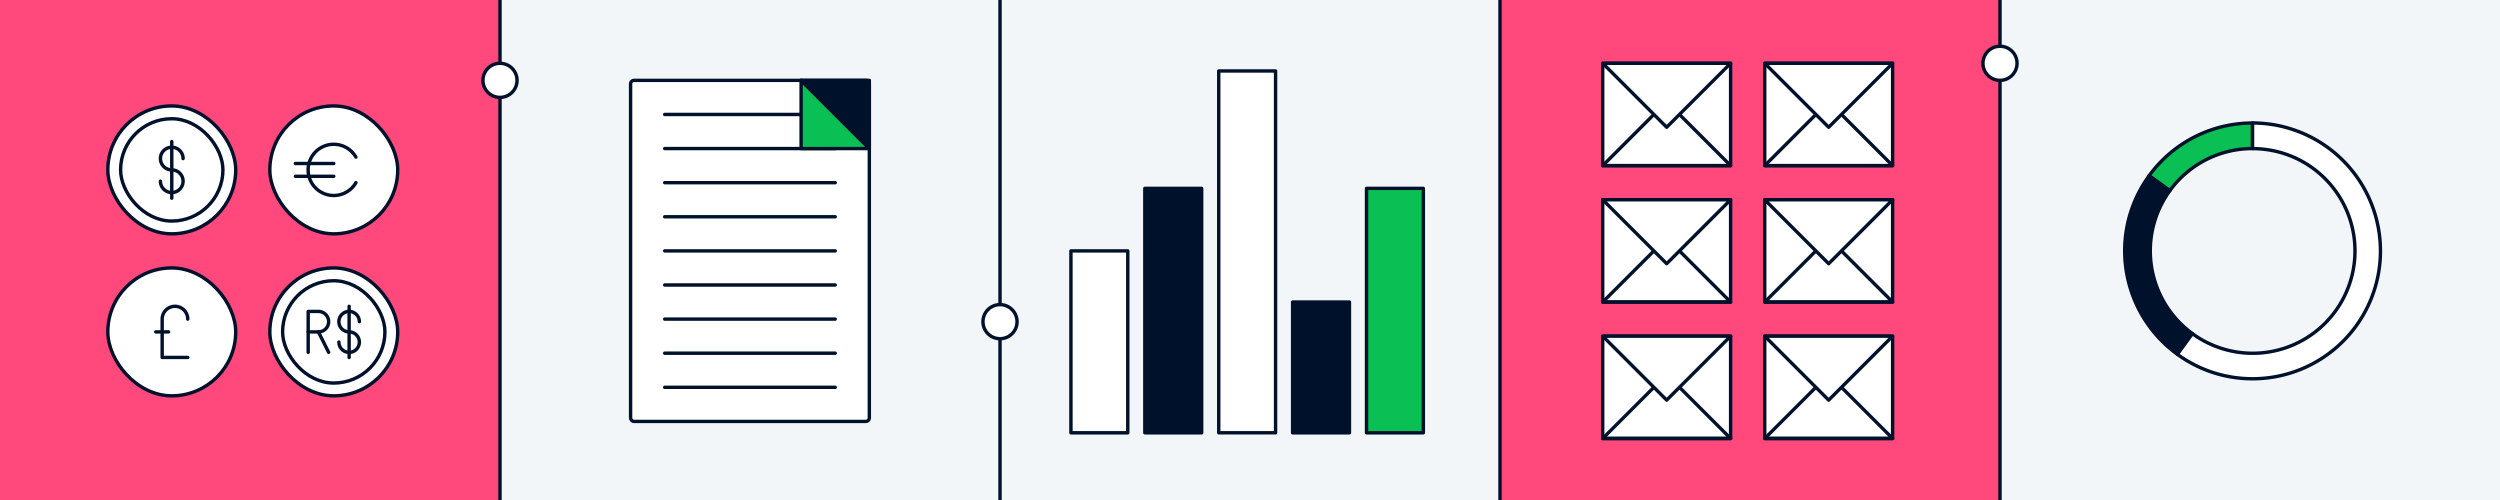 <svg xmlns="http://www.w3.org/2000/svg" xmlns:xlink="http://www.w3.org/1999/xlink" viewBox="0 0 1500 300"><defs><style>.cls-1,.cls-6{fill:none;}.cls-2{clip-path:url(#clip-path);}.cls-3{fill:#f3f6f9;}.cls-4{fill:#ff487c;}.cls-5{fill:#fff;}.cls-5,.cls-6,.cls-7,.cls-8{stroke:#00112c;stroke-linecap:round;stroke-linejoin:round;stroke-width:2.05px;}.cls-7{fill:#00112c;}.cls-8{fill:#0abf53;}</style><clipPath id="clip-path"><rect class="cls-1" x="-0.6" width="1500.6" height="300"/></clipPath></defs><g id="Layer_1" data-name="Layer 1"><g class="cls-2"><rect class="cls-3" x="-0.6" width="1500.6" height="300"/><rect class="cls-4" x="900" width="299.99" height="300"/><rect class="cls-5" x="961.62" y="119.84" width="76.74" height="61.39"/><polygon class="cls-6" points="961.63 181.23 1000 142.86 1038.36 181.23 961.63 181.23"/><polygon class="cls-5" points="1038.36 119.84 1000 158.21 961.63 119.84 1038.36 119.84"/><rect class="cls-5" x="1058.83" y="119.84" width="76.74" height="61.39"/><polygon class="cls-6" points="1058.83 181.23 1097.2 142.86 1135.57 181.23 1058.83 181.23"/><polygon class="cls-5" points="1135.57 119.84 1097.2 158.21 1058.83 119.84 1135.57 119.84"/><rect class="cls-5" x="961.62" y="37.98" width="76.74" height="61.39"/><polygon class="cls-6" points="961.63 99.37 1000 61 1038.36 99.37 961.63 99.37"/><polygon class="cls-5" points="1038.36 37.98 1000 76.35 961.63 37.98 1038.36 37.98"/><rect class="cls-5" x="1058.83" y="37.98" width="76.74" height="61.39"/><polygon class="cls-6" points="1058.83 99.37 1097.2 61 1135.57 99.37 1058.83 99.37"/><polygon class="cls-5" points="1135.57 37.98 1097.2 76.35 1058.83 37.98 1135.57 37.98"/><rect class="cls-5" x="961.62" y="201.69" width="76.74" height="61.39"/><polygon class="cls-6" points="961.63 263.08 1000 224.71 1038.36 263.08 961.63 263.08"/><polygon class="cls-5" points="1038.36 201.69 1000 240.06 961.63 201.69 1038.36 201.69"/><rect class="cls-5" x="1058.83" y="201.69" width="76.74" height="61.39"/><polygon class="cls-6" points="1058.83 263.08 1097.2 224.71 1135.57 263.08 1058.83 263.08"/><polygon class="cls-5" points="1135.57 201.69 1097.2 240.06 1058.83 201.69 1135.57 201.69"/><rect class="cls-1" x="600.01" y="0.46" width="299.99" height="300.14"/><rect class="cls-1" x="300" y="0.46" width="300" height="300.14"/><rect class="cls-5" x="731.24" y="42.58" width="34.1" height="217.09"/><rect class="cls-7" x="775.57" y="181.23" width="34.1" height="78.45"/><rect class="cls-8" x="819.91" y="113.02" width="34.1" height="146.66"/><rect class="cls-7" x="686.9" y="113.02" width="34.1" height="146.66"/><rect class="cls-5" x="642.56" y="150.54" width="34.1" height="109.14"/><rect class="cls-5" x="378.35" y="48.21" width="143.25" height="204.64" rx="2.05"/><line class="cls-5" x1="398.82" y1="68.68" x2="501.14" y2="68.68"/><line class="cls-5" x1="398.82" y1="89.14" x2="501.14" y2="89.14"/><line class="cls-5" x1="398.82" y1="109.61" x2="501.14" y2="109.61"/><line class="cls-5" x1="398.82" y1="130.07" x2="501.14" y2="130.07"/><line class="cls-5" x1="398.82" y1="150.53" x2="501.14" y2="150.53"/><line class="cls-5" x1="398.82" y1="171" x2="501.14" y2="171"/><line class="cls-5" x1="398.82" y1="191.46" x2="501.14" y2="191.46"/><line class="cls-5" x1="398.82" y1="211.92" x2="501.14" y2="211.92"/><line class="cls-5" x1="398.82" y1="232.39" x2="501.14" y2="232.39"/><polygon class="cls-8" points="521.6 89.14 480.67 89.14 480.67 48.21 521.6 89.14"/><polygon class="cls-7" points="480.67 48.21 521.6 48.21 521.6 89.14 480.67 48.21"/><rect class="cls-1" x="1200" y="0.47" width="300" height="300.13"/><path class="cls-8" d="M1351.53,73.79V89.14a61.29,61.29,0,0,0-49.66,25.31l-12.41-9a76.7,76.7,0,0,1,62.07-31.64Z"/><path class="cls-7" d="M1315.46,200.19l-9,12.42a76.74,76.74,0,0,1-31.63-62.07h0a76.33,76.33,0,0,1,14.66-45.1l12.41,9a61.38,61.38,0,0,0,13.59,85.74Z"/><path class="cls-5" d="M1428.28,150.53h0a76.74,76.74,0,0,1-76.74,76.73h0a76.35,76.35,0,0,1-45.1-14.66l9-12.42a61.39,61.39,0,1,0,36.08-111h0V73.79h0a76.76,76.76,0,0,1,76.74,76.74Z"/><rect class="cls-4" y="-0.07" width="300" height="300.13"/><rect class="cls-5" x="64.69" y="63.56" width="76.74" height="76.74" rx="38.37"/><rect class="cls-5" x="72.36" y="71.24" width="61.39" height="61.39" rx="30.7"/><path class="cls-6" d="M109.85,95.14a6.79,6.79,0,0,0-6.79-6.79h0a6.8,6.8,0,0,0-6.8,6.79h0a6.8,6.8,0,0,0,6.8,6.79h0a6.79,6.79,0,0,1,6.79,6.79h0a6.79,6.79,0,0,1-6.79,6.8h0a6.8,6.8,0,0,1-6.8-6.8"/><line class="cls-6" x1="103.06" y1="88.35" x2="103.06" y2="84.95"/><line class="cls-6" x1="103.06" y1="118.91" x2="103.06" y2="88.35"/><rect class="cls-5" x="64.69" y="160.76" width="76.74" height="76.74" rx="38.37"/><rect class="cls-5" x="161.89" y="160.76" width="76.74" height="76.74" rx="38.37"/><rect class="cls-5" x="161.89" y="63.56" width="76.74" height="76.74" rx="38.37"/><path class="cls-6" d="M213.54,109.61a15.36,15.36,0,1,1,0-15.35"/><line class="cls-6" x1="177.24" y1="105.77" x2="200.26" y2="105.77"/><line class="cls-6" x1="177.24" y1="98.09" x2="200.26" y2="98.09"/><path class="cls-6" d="M112.65,191.46h0a7.67,7.67,0,0,0-7.67-7.67h0a7.67,7.67,0,0,0-7.68,7.67v23h15.35"/><line class="cls-6" x1="101.14" y1="199.13" x2="93.46" y2="199.13"/><line class="cls-6" x1="184.91" y1="211.41" x2="184.91" y2="199.13"/><path class="cls-6" d="M191.05,199.13h-6.14V186.86h6.14a6.13,6.13,0,0,1,6.14,6.14h0A6.13,6.13,0,0,1,191.05,199.13Z"/><line class="cls-6" x1="191.05" y1="199.13" x2="197.19" y2="211.41"/><path class="cls-6" d="M215.61,193h0a6.13,6.13,0,0,0-6.14-6.14h0a6.13,6.13,0,0,0-6.14,6.14h0a6.13,6.13,0,0,0,6.14,6.13h0a6.14,6.14,0,0,1,6.14,6.14h0a6.14,6.14,0,0,1-6.14,6.14h0a6.14,6.14,0,0,1-6.14-6.14h0"/><line class="cls-6" x1="209.47" y1="183.79" x2="209.47" y2="214.48"/><rect class="cls-6" x="169.56" y="168.44" width="61.39" height="61.39" rx="30.7"/><line class="cls-6" x1="600.01" y1="-27.76" x2="600.01" y2="319.41"/><line class="cls-6" x1="900" y1="-27.76" x2="900" y2="319.41"/><line class="cls-6" x1="1200" y1="-27.76" x2="1200" y2="319.41"/><line class="cls-6" x1="300" y1="-27.76" x2="300" y2="319.41"/><circle class="cls-5" cx="1200" cy="37.98" r="10.23"/><circle class="cls-5" cx="600.01" cy="193" r="10.23"/><circle class="cls-5" cx="300" cy="48.21" r="10.23"/></g></g></svg>